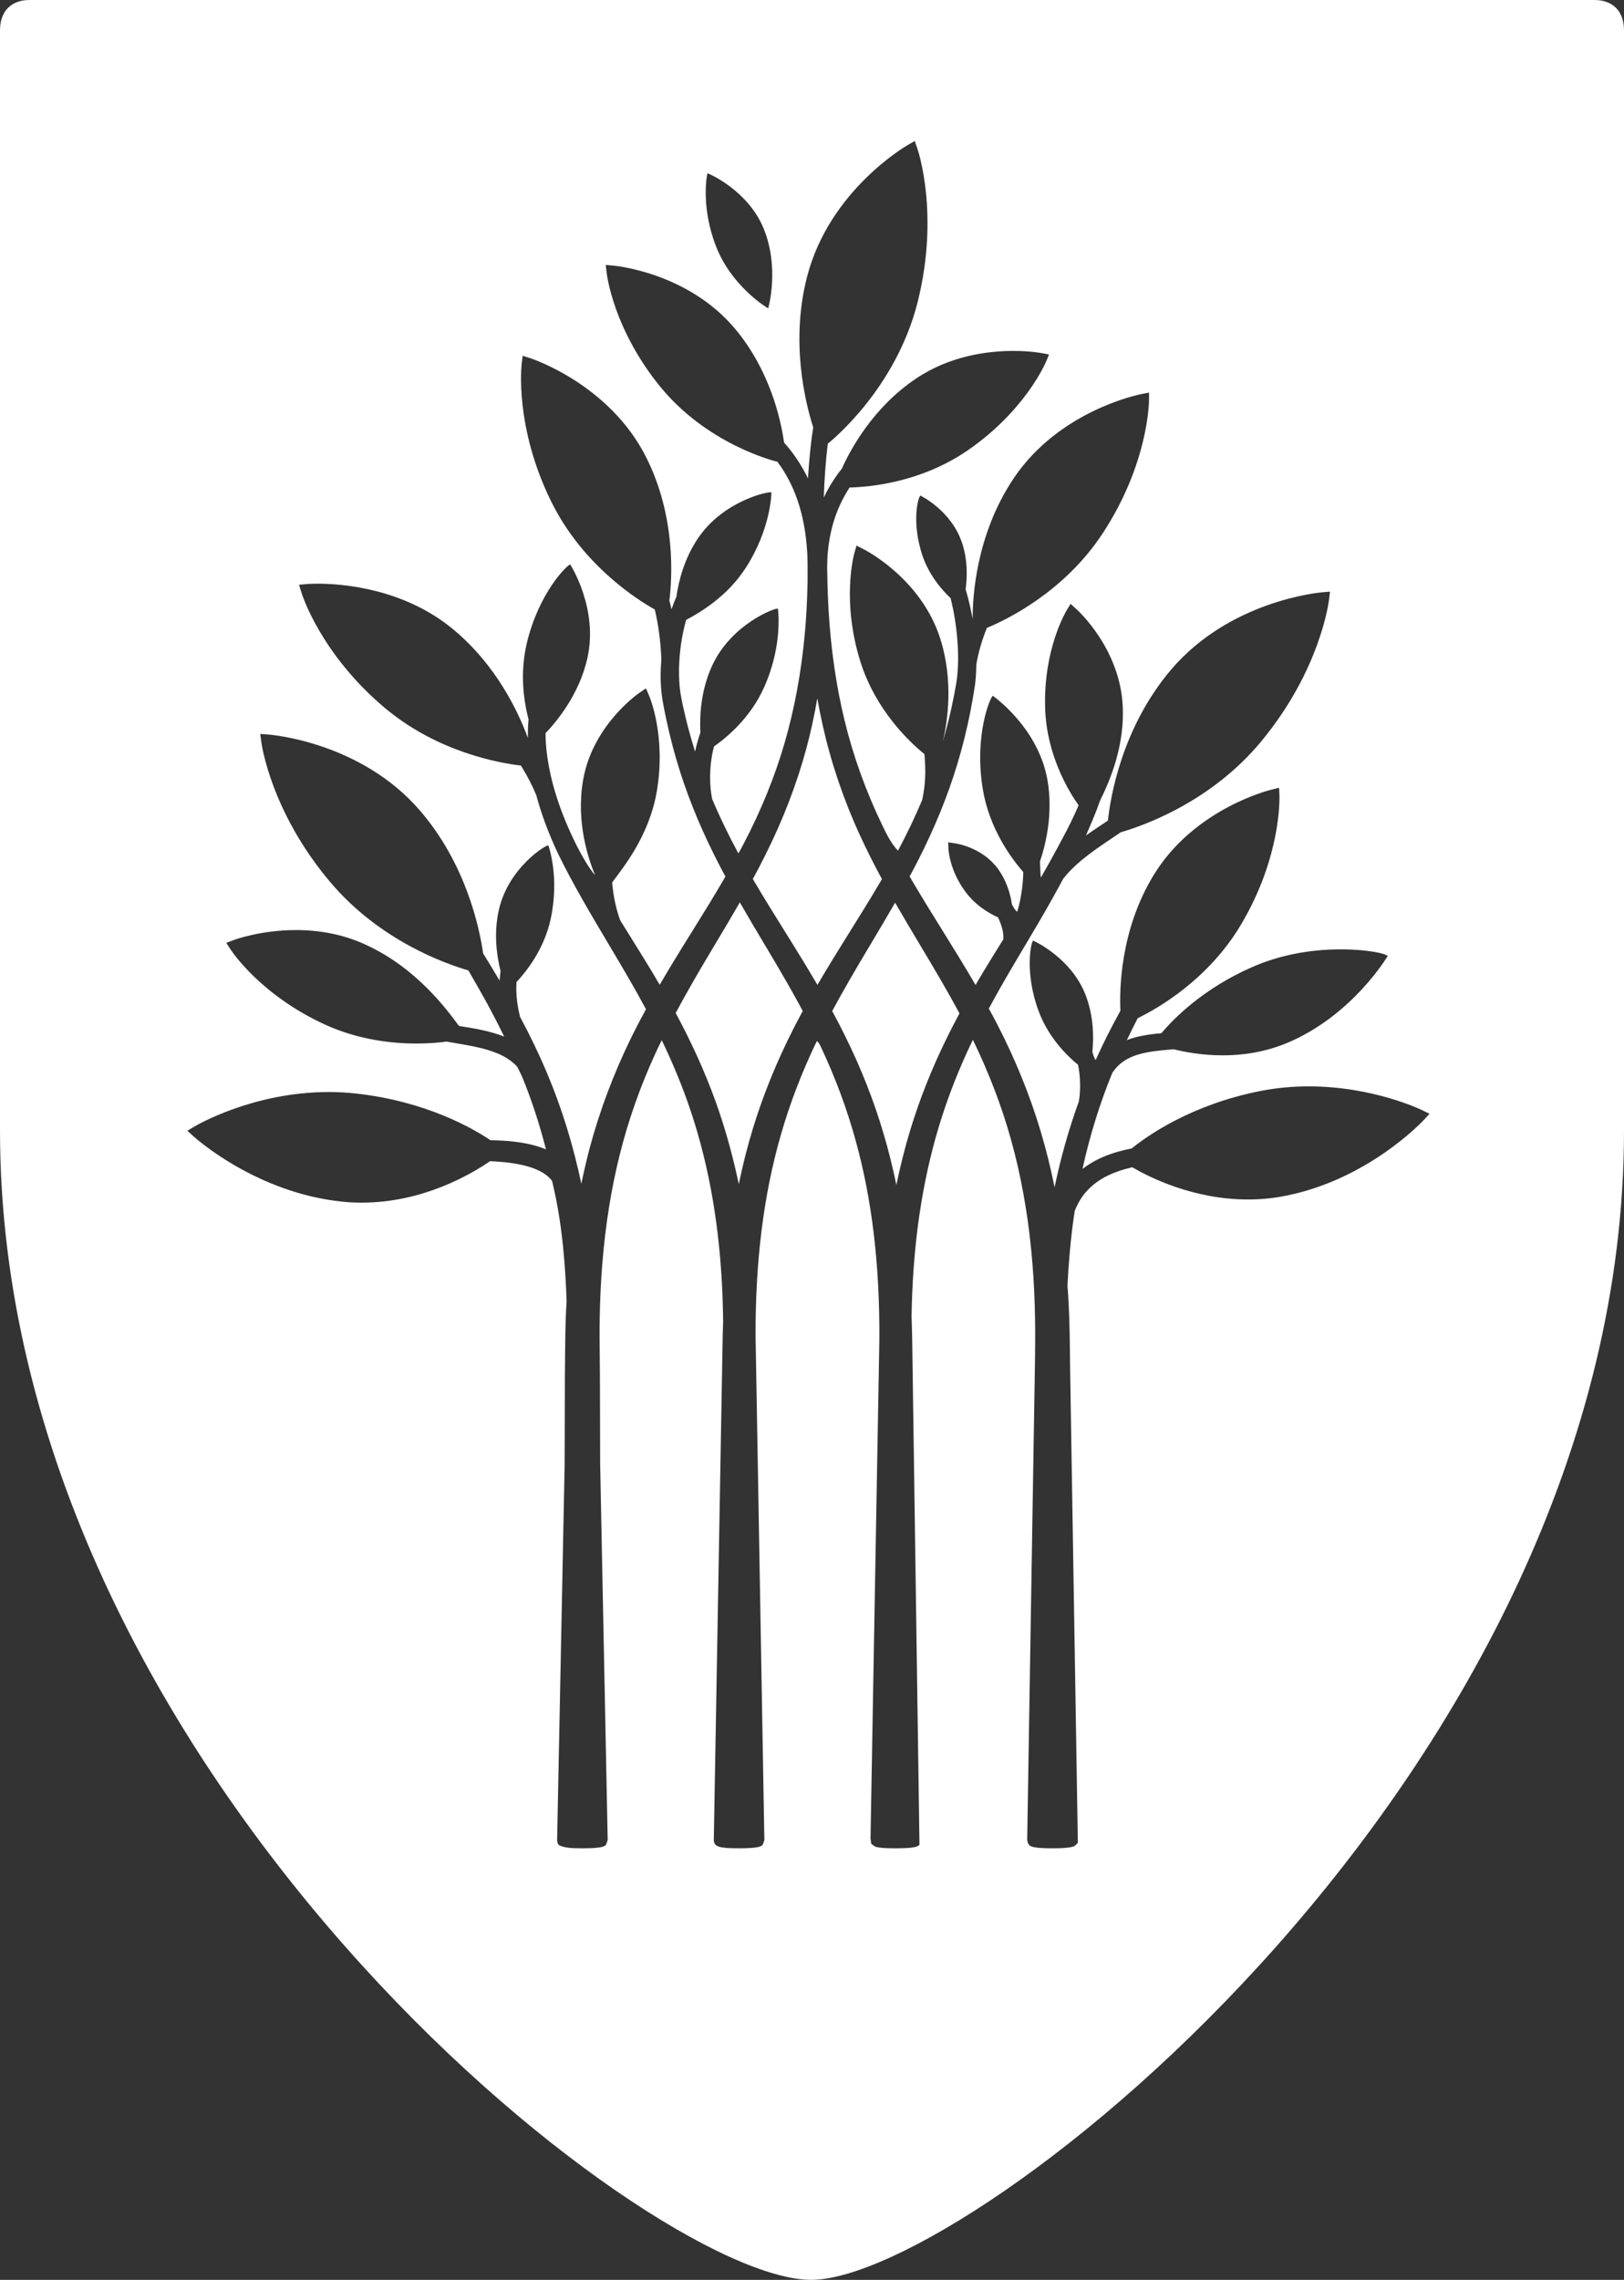 <?xml version="1.0" encoding="UTF-8" standalone="no"?>
<svg width="57px" height="80px" viewBox="0 0 57 80" version="1.1" xmlns="http://www.w3.org/2000/svg" xmlns:xlink="http://www.w3.org/1999/xlink" xmlns:sketch="http://www.bohemiancoding.com/sketch/ns">
    <rect x="0" y="0" width="57" height="80" fill="#333333" stroke="none"/>
    <title>blue-2014-v1</title>
    <description>Created with Sketch (http://www.bohemiancoding.com/sketch)</description>
    <defs></defs>
    <g id="logo" stroke="none" stroke-width="1" fill="none" fill-rule="evenodd" sketch:type="MSPage">
        <path d="M55.964,0 L1.035,0 C0.41,0 0,0.377 0,1.067 L0,39.668 C0,62.159 22.735,80 28.469,80 C34.047,80 57,62.159 57,39.668 L57,1.067 C57,0.377 56.59,0 55.964,0 Z M26.961,10.819 L26.98,10.751 C26.984,10.737 27.35,9.371 26.809,8.034 C26.267,6.694 24.906,6.111 24.892,6.105 L24.831,6.08 L24.817,6.144 C24.815,6.155 24.593,7.265 25.133,8.648 C25.673,10.034 26.887,10.775 26.9,10.782 L26.961,10.819 Z M45.931,38.121 C45.352,38.121 44.781,38.176 44.234,38.284 C41.812,38.762 40.27,39.854 39.721,40.299 C39.31,40.38 38.949,40.49 38.631,40.635 C38.399,40.74 38.186,40.871 37.993,41.019 C38.251,39.846 38.602,38.716 39.043,37.642 C39.104,37.554 39.168,37.471 39.24,37.402 C39.429,37.214 39.685,37.075 40.002,36.988 C40.322,36.9 40.67,36.864 40.97,36.838 C41.046,36.831 41.121,36.826 41.197,36.82 C41.621,36.924 42.224,37.032 42.912,37.032 C43.73,37.032 44.497,36.883 45.192,36.59 C47.466,35.633 48.693,33.569 48.705,33.548 C48.665,33.468 48.013,33.313 47.069,33.313 C45.947,33.313 44.901,33.52 43.961,33.93 C42.234,34.681 41.192,35.746 40.762,36.255 C40.463,36.282 40.151,36.32 39.838,36.403 C39.739,36.43 39.643,36.461 39.551,36.497 C39.674,36.239 39.801,35.982 39.933,35.728 C40.633,35.387 42.413,34.375 43.56,32.44 C44.978,30.049 44.909,27.992 44.906,27.906 L44.895,27.644 L44.637,27.706 C44.526,27.733 41.905,28.387 40.488,30.713 C39.3,32.661 39.292,34.783 39.325,35.465 C38.996,36.064 38.708,36.636 38.457,37.194 C38.405,37.139 38.374,37.024 38.341,36.91 C38.392,36.399 38.388,35.654 38.102,34.913 C37.594,33.599 36.276,33.011 36.263,33.006 C36.185,33.053 35.952,34.132 36.457,35.487 C36.801,36.412 37.454,37.049 37.839,37.365 C37.859,37.469 37.877,37.575 37.888,37.682 C37.916,37.948 37.917,38.211 37.892,38.466 C37.885,38.533 37.872,38.597 37.862,38.662 C37.512,39.625 37.229,40.628 37.014,41.661 C36.879,40.99 36.717,40.339 36.53,39.713 C36.152,38.44 35.632,37.16 34.986,35.912 C34.896,35.737 34.8,35.565 34.706,35.392 C34.937,34.963 35.195,34.505 35.494,33.995 C35.647,33.734 35.803,33.472 35.958,33.211 C36.36,32.536 36.775,31.838 37.156,31.134 C37.21,31.037 37.262,30.937 37.315,30.838 C37.406,30.724 37.503,30.612 37.609,30.506 C37.835,30.278 38.101,30.06 38.468,29.797 C38.678,29.649 38.892,29.504 39.106,29.36 C39.183,29.309 39.26,29.256 39.337,29.204 C40.054,28.999 42.483,28.176 44.273,26.009 C46.343,23.502 46.639,21.12 46.65,21.02 L46.681,20.76 L46.416,20.783 C46.284,20.794 43.147,21.084 41.092,23.512 C39.36,25.558 38.969,28.015 38.886,28.794 C38.553,29.016 38.333,29.163 38.116,29.315 C38.268,28.964 38.453,28.55 38.601,28.115 C38.967,27.373 39.469,26.186 39.407,24.796 C39.319,22.772 37.835,21.422 37.772,21.366 L37.575,21.19 L37.439,21.415 C37.406,21.47 36.617,22.795 36.683,24.855 C36.735,26.502 37.513,27.774 37.857,28.258 C37.688,28.659 37.497,29.035 37.323,29.362 C37.065,29.85 36.799,30.332 36.532,30.795 C36.513,30.638 36.512,30.433 36.501,30.231 C36.718,29.586 36.968,28.512 36.762,27.36 C36.434,25.52 34.862,24.428 34.847,24.417 C34.76,24.453 34.181,25.804 34.496,27.7 C34.727,29.092 35.509,30.136 35.916,30.6 C35.913,30.714 35.908,30.828 35.898,30.943 C35.867,31.309 35.802,31.662 35.704,31.992 C35.631,31.95 35.576,31.838 35.517,31.734 C35.47,31.413 35.346,30.919 35.017,30.474 C34.473,29.741 33.579,29.601 33.541,29.596 L33.279,29.557 L33.292,29.818 C33.294,29.847 33.333,30.53 33.868,31.269 C34.237,31.78 34.737,32.059 35.028,32.189 C35.152,32.447 35.236,32.731 35.214,32.963 C35.082,33.175 34.949,33.387 34.818,33.601 C34.608,33.942 34.417,34.259 34.24,34.562 C33.861,33.913 33.468,33.276 33.081,32.654 C32.694,32.032 32.301,31.399 31.926,30.755 C32.025,30.572 32.123,30.389 32.217,30.204 C32.805,29.055 33.273,27.905 33.608,26.787 C33.784,26.202 33.934,25.6 34.054,24.997 C34.116,24.681 34.168,24.384 34.213,24.089 C34.247,23.854 34.265,23.599 34.268,23.317 C34.34,22.89 34.465,22.457 34.64,22.032 C35.294,21.763 37.339,20.792 38.701,18.718 C40.3,16.283 40.328,14.128 40.329,14.037 L40.33,13.776 L40.07,13.826 C39.953,13.849 37.179,14.41 35.585,16.775 C34.23,18.785 34.134,21.037 34.139,21.718 C34.11,21.579 34.082,21.429 34.049,21.28 C34.002,21.067 33.948,20.867 33.892,20.673 C33.95,20.253 33.969,19.646 33.761,19.034 C33.386,17.927 32.348,17.411 32.304,17.39 C32.218,17.46 31.994,18.319 32.364,19.458 C32.597,20.172 33.052,20.695 33.364,20.988 C33.397,21.121 33.428,21.257 33.457,21.399 C33.573,21.99 33.63,22.576 33.628,23.138 C33.625,23.46 33.604,23.739 33.561,23.99 C33.513,24.272 33.455,24.566 33.39,24.863 C33.304,25.252 33.202,25.637 33.092,26.018 C33.261,25.302 33.475,23.874 32.993,22.384 C32.317,20.298 30.38,19.305 30.298,19.264 L30.062,19.145 L29.99,19.397 C29.971,19.464 29.531,21.067 30.193,23.2 C30.739,24.957 31.978,26.084 32.446,26.461 C32.488,26.935 32.483,27.287 32.443,27.624 C32.425,27.778 32.399,27.926 32.367,28.071 C32.119,28.661 31.837,29.255 31.518,29.85 C31.293,29.617 31.125,29.291 30.968,28.961 C30.391,27.767 29.945,26.526 29.641,25.272 C29.348,24.066 29.159,22.756 29.08,21.378 C29.062,21.062 29.049,20.73 29.041,20.389 L29.037,20.137 C29.035,20.06 29.034,19.982 29.032,19.905 C29.034,19.718 29.039,19.533 29.058,19.349 C29.088,19.033 29.144,18.725 29.223,18.433 C29.351,17.961 29.556,17.51 29.819,17.106 C30.492,17.092 32.317,16.941 33.971,15.799 C35.982,14.411 36.69,12.751 36.719,12.681 L36.82,12.44 L36.56,12.39 C36.544,12.387 36.157,12.314 35.566,12.314 C34.665,12.314 33.34,12.483 32.147,13.287 C30.645,14.297 29.854,15.763 29.547,16.446 C29.3,16.753 29.088,17.095 28.914,17.459 C28.934,16.814 28.981,16.18 29.053,15.569 C29.153,15.49 31.447,13.654 32.213,10.579 C32.976,7.513 32.225,5.288 32.192,5.194 L32.106,4.947 L31.877,5.079 C31.765,5.143 29.118,6.693 28.334,9.684 C27.739,11.956 28.248,14.074 28.543,14.998 C28.526,15.11 28.508,15.222 28.493,15.335 C28.433,15.808 28.389,16.294 28.359,16.786 C28.134,16.324 27.85,15.897 27.52,15.53 C27.406,14.722 27.027,13.002 25.8,11.538 C24.157,9.576 21.632,9.33 21.525,9.32 L21.261,9.297 L21.29,9.557 C21.299,9.637 21.527,11.554 23.179,13.576 C24.8,15.557 27.088,16.156 27.288,16.205 C27.582,16.603 27.818,17.048 27.986,17.537 C28.179,18.094 28.296,18.725 28.333,19.414 C28.347,19.653 28.346,19.89 28.345,20.141 L28.345,20.398 C28.33,21.135 28.297,21.701 28.247,22.241 C28.123,23.59 27.886,24.87 27.545,26.047 C27.202,27.237 26.713,28.442 26.091,29.627 C26.036,29.734 25.975,29.84 25.917,29.947 C25.564,29.295 25.257,28.66 24.994,28.033 C24.956,27.837 24.933,27.635 24.926,27.422 C24.915,27.129 24.936,26.825 24.988,26.52 C25.007,26.409 25.034,26.301 25.06,26.193 C25.515,25.874 26.342,25.185 26.817,24.122 C27.492,22.614 27.305,21.369 27.303,21.357 C27.215,21.32 25.671,21.895 24.996,23.356 C24.596,24.224 24.552,25.118 24.583,25.704 C24.508,25.922 24.443,26.146 24.397,26.376 C24.271,25.97 24.154,25.562 24.058,25.154 C23.986,24.846 23.921,24.563 23.88,24.3 C23.843,24.038 23.828,23.761 23.833,23.453 C23.846,22.869 23.93,22.297 24.082,21.752 C24.584,21.487 25.523,20.929 26.166,19.939 C27.067,18.55 27.076,17.292 27.076,17.279 C26.995,17.23 25.379,17.566 24.486,18.907 C24.019,19.608 23.822,20.37 23.74,20.941 C23.678,21.081 23.622,21.227 23.568,21.382 C23.545,21.278 23.521,21.175 23.494,21.073 C23.586,20.345 23.743,18.15 22.676,16.038 C21.391,13.496 18.711,12.601 18.597,12.564 L18.345,12.482 L18.313,12.741 C18.302,12.831 18.058,14.973 19.339,17.584 C20.448,19.849 22.404,21.065 22.982,21.387 C23.037,21.621 23.084,21.862 23.12,22.113 C23.168,22.441 23.199,22.785 23.213,23.155 C23.206,23.248 23.197,23.34 23.193,23.434 C23.179,23.774 23.19,24.085 23.227,24.386 C23.265,24.668 23.321,24.937 23.375,25.196 C23.524,25.896 23.683,26.493 23.867,27.069 C24.212,28.16 24.692,29.296 25.295,30.447 C25.349,30.552 25.407,30.655 25.462,30.758 C25.083,31.412 24.684,32.056 24.292,32.686 L24.093,33.004 C23.782,33.504 23.465,34.024 23.155,34.556 C22.791,33.935 22.412,33.326 22.04,32.731 C21.95,32.587 21.859,32.44 21.768,32.294 C21.735,32.203 21.705,32.11 21.677,32.016 C21.58,31.683 21.515,31.329 21.486,30.965 C21.845,30.474 22.791,29.345 23.057,27.745 C23.379,25.803 22.8,24.452 22.776,24.395 L22.671,24.155 L22.452,24.304 C22.385,24.35 20.809,25.446 20.469,27.353 C20.201,28.853 20.667,30.19 20.888,30.712 C20.664,30.455 20.439,30.057 20.232,29.655 C19.683,28.55 19.349,27.536 19.21,26.554 C19.17,26.271 19.149,25.995 19.147,25.728 C19.561,25.295 20.336,24.349 20.617,23.092 C21.007,21.35 20.024,19.823 20.014,19.808 C19.92,19.808 18.91,20.793 18.488,22.578 C18.239,23.631 18.386,24.612 18.551,25.246 C18.531,25.456 18.526,25.673 18.528,25.895 C18.187,24.966 17.417,23.336 15.906,22.083 C14.163,20.638 12.002,20.482 11.154,20.482 C10.91,20.482 10.767,20.494 10.761,20.495 L10.496,20.519 L10.572,20.769 C10.598,20.856 11.24,22.916 13.47,24.81 C15.343,26.401 17.547,26.778 18.283,26.863 C18.535,27.269 18.687,27.578 18.823,27.903 C18.999,28.563 19.252,29.244 19.59,29.961 C20.128,31.062 20.76,32.122 21.371,33.148 C21.811,33.886 22.26,34.645 22.673,35.413 C22.481,35.767 22.293,36.125 22.117,36.488 C21.522,37.714 21.046,38.986 20.701,40.271 C20.59,40.681 20.494,41.106 20.404,41.537 C20.116,40.175 19.717,38.884 19.21,37.679 C18.938,37.028 18.62,36.367 18.253,35.68 C18.169,35.349 18.132,35.07 18.123,34.784 C18.119,34.675 18.123,34.568 18.128,34.461 C18.484,34.081 19.093,33.309 19.323,32.27 C19.653,30.775 19.25,29.675 19.246,29.664 C19.153,29.645 17.855,30.451 17.515,31.903 C17.318,32.746 17.436,33.55 17.57,34.079 C17.555,34.188 17.542,34.297 17.535,34.409 C17.345,34.089 17.153,33.771 16.958,33.456 C16.821,32.514 16.341,30.293 14.731,28.432 C12.658,26.038 9.532,25.783 9.4,25.773 L9.135,25.754 L9.168,26.013 C9.181,26.113 9.502,28.48 11.591,30.953 C13.319,32.999 15.617,33.814 16.439,34.052 C16.653,34.419 16.865,34.789 17.068,35.158 C17.297,35.576 17.503,35.979 17.696,36.374 C17.162,36.166 16.627,36.082 16.111,36.002 C15.707,35.46 14.618,33.942 12.771,33.12 C12.049,32.798 11.248,32.636 10.39,32.636 C9.146,32.636 8.229,32.976 8.19,32.991 L7.943,33.085 L8.085,33.305 C8.126,33.37 9.134,34.908 11.397,35.948 C12.601,36.502 13.809,36.618 14.61,36.618 C15.062,36.618 15.431,36.583 15.678,36.55 C15.783,36.568 15.888,36.587 15.993,36.605 C16.508,36.692 16.994,36.775 17.439,36.954 C17.731,37.074 17.97,37.233 18.151,37.428 C18.275,37.66 18.346,37.828 18.411,37.994 C18.706,38.741 18.955,39.522 19.163,40.331 C18.708,40.143 18.242,40.077 17.836,40.038 C17.636,40.022 17.428,40.013 17.212,40.008 C16.595,39.593 14.957,38.647 12.508,38.373 C12.191,38.337 11.866,38.319 11.541,38.319 C8.892,38.319 6.907,39.481 6.824,39.53 L6.576,39.678 L6.789,39.871 C6.879,39.952 9.014,41.865 12.03,42.168 C12.249,42.19 12.473,42.201 12.696,42.201 C14.851,42.201 16.552,41.193 17.202,40.745 C17.398,40.754 17.582,40.768 17.759,40.787 C18.288,40.847 18.674,40.949 18.973,41.107 C19.144,41.197 19.279,41.308 19.377,41.438 C19.595,42.343 19.716,43.188 19.791,44.057 C19.837,44.581 19.869,45.115 19.887,45.663 C19.876,45.855 19.864,46.046 19.857,46.24 C19.846,46.573 19.839,46.911 19.837,47.24 L19.827,48.228 L19.818,51.407 L19.554,64.565 C19.563,64.669 19.581,64.714 19.623,64.749 C19.806,64.838 20.028,64.857 20.441,64.857 C21.159,64.857 21.222,64.786 21.273,64.729 L21.329,64.566 L21.065,51.385 L21.056,48.227 C21.055,48.044 21.053,47.862 21.051,47.68 C21.046,47.215 21.04,46.736 21.049,46.27 C21.059,45.61 21.09,44.959 21.141,44.337 C21.248,42.999 21.452,41.719 21.748,40.535 C22.053,39.305 22.485,38.084 23.03,36.907 C23.092,36.77 23.161,36.636 23.227,36.501 C23.621,37.321 23.957,38.135 24.224,38.928 C24.568,39.946 24.837,41.026 25.023,42.135 C25.198,43.166 25.31,44.276 25.358,45.432 C25.37,45.742 25.377,46.06 25.381,46.38 C25.376,46.537 25.369,46.691 25.366,46.85 L25.053,64.583 C25.078,64.795 25.209,64.857 25.94,64.857 C26.658,64.856 26.722,64.786 26.772,64.729 L26.829,64.566 L26.824,64.339 L26.519,46.859 C26.514,44.223 26.803,41.927 27.402,39.839 C27.717,38.736 28.143,37.622 28.67,36.531 C28.73,36.571 28.772,36.651 28.81,36.733 C29.321,37.817 29.733,38.928 30.036,40.035 C30.609,42.11 30.88,44.396 30.864,47.02 L30.554,64.509 C30.575,64.688 30.578,64.694 30.581,64.7 C30.699,64.792 30.713,64.797 30.729,64.802 C30.823,64.831 30.965,64.847 31.179,64.854 C31.312,64.856 31.372,64.857 31.44,64.857 C31.511,64.857 31.567,64.856 31.621,64.855 C32.166,64.844 32.225,64.781 32.272,64.73 L32.017,47.019 C32.013,46.737 32.004,46.461 31.994,46.186 C32.013,45.087 32.086,44.03 32.213,43.044 C32.354,41.947 32.568,40.887 32.848,39.891 C33.133,38.878 33.508,37.862 33.965,36.87 C34.023,36.743 34.084,36.615 34.146,36.486 C34.712,37.651 35.165,38.834 35.489,40.005 C35.822,41.199 36.059,42.492 36.193,43.849 C36.255,44.477 36.298,45.136 36.318,45.809 C36.339,46.44 36.335,47.053 36.326,47.786 L36.053,64.562 C36.078,64.723 36.124,64.781 36.282,64.815 C36.424,64.838 36.442,64.839 36.461,64.841 C36.598,64.85 36.614,64.851 36.63,64.851 C36.719,64.855 36.821,64.857 36.942,64.857 C37.165,64.857 37.32,64.85 37.434,64.839 C37.609,64.817 37.666,64.801 37.703,64.783 C37.753,64.751 37.831,64.663 37.831,64.663 L37.556,47.788 C37.55,47.109 37.544,46.432 37.509,45.762 C37.499,45.543 37.482,45.325 37.467,45.107 C37.508,44.277 37.581,43.469 37.689,42.707 C37.699,42.633 37.712,42.561 37.723,42.487 C37.795,42.302 37.885,42.134 37.991,41.984 C38.209,41.675 38.529,41.415 38.917,41.234 C39.156,41.121 39.429,41.031 39.741,40.959 C40.299,41.288 41.86,42.09 43.805,42.09 C44.217,42.09 44.628,42.053 45.024,41.979 C47.962,41.436 49.899,39.381 49.98,39.294 L50.175,39.083 L49.917,38.957 C49.847,38.922 48.173,38.121 45.931,38.121 Z M28.874,25.445 C29.167,26.76 29.608,28.063 30.186,29.316 C30.424,29.837 30.683,30.346 30.955,30.847 C30.588,31.475 30.203,32.095 29.825,32.7 L29.67,32.948 C29.359,33.446 29.024,33.99 28.691,34.56 C28.409,34.078 28.124,33.61 27.845,33.162 L27.556,32.698 C27.178,32.093 26.791,31.472 26.424,30.845 C26.575,30.568 26.721,30.288 26.861,30.006 C27.486,28.76 27.971,27.496 28.305,26.251 C28.457,25.688 28.583,25.103 28.687,24.502 C28.743,24.822 28.805,25.137 28.874,25.445 Z M25.073,33.179 C25.371,32.682 25.672,32.177 25.967,31.664 C26.246,32.152 26.532,32.633 26.814,33.105 L27.107,33.597 C27.462,34.194 27.826,34.825 28.176,35.476 C28.059,35.692 27.944,35.908 27.833,36.128 C27.26,37.257 26.79,38.412 26.438,39.56 C26.239,40.203 26.072,40.867 25.93,41.551 C25.718,40.54 25.444,39.557 25.108,38.628 C24.744,37.619 24.275,36.583 23.715,35.547 C24.097,34.834 24.5,34.138 24.895,33.477 L25.073,33.179 Z M31.461,41.578 C31.332,40.956 31.182,40.352 31.007,39.764 C30.665,38.608 30.21,37.455 29.655,36.338 C29.511,36.046 29.362,35.759 29.209,35.478 C29.609,34.733 30.028,34.022 30.408,33.384 L30.547,33.151 C30.836,32.667 31.13,32.174 31.417,31.674 C31.704,32.174 31.998,32.666 32.288,33.152 C32.758,33.937 33.239,34.743 33.676,35.561 C33.5,35.887 33.338,36.202 33.188,36.512 C32.689,37.535 32.274,38.586 31.954,39.635 C31.763,40.261 31.6,40.912 31.461,41.578 Z M31.461,41.578" id="Shape" fill="#FFFFFF" sketch:type="MSShapeGroup"></path>
    </g>
</svg>